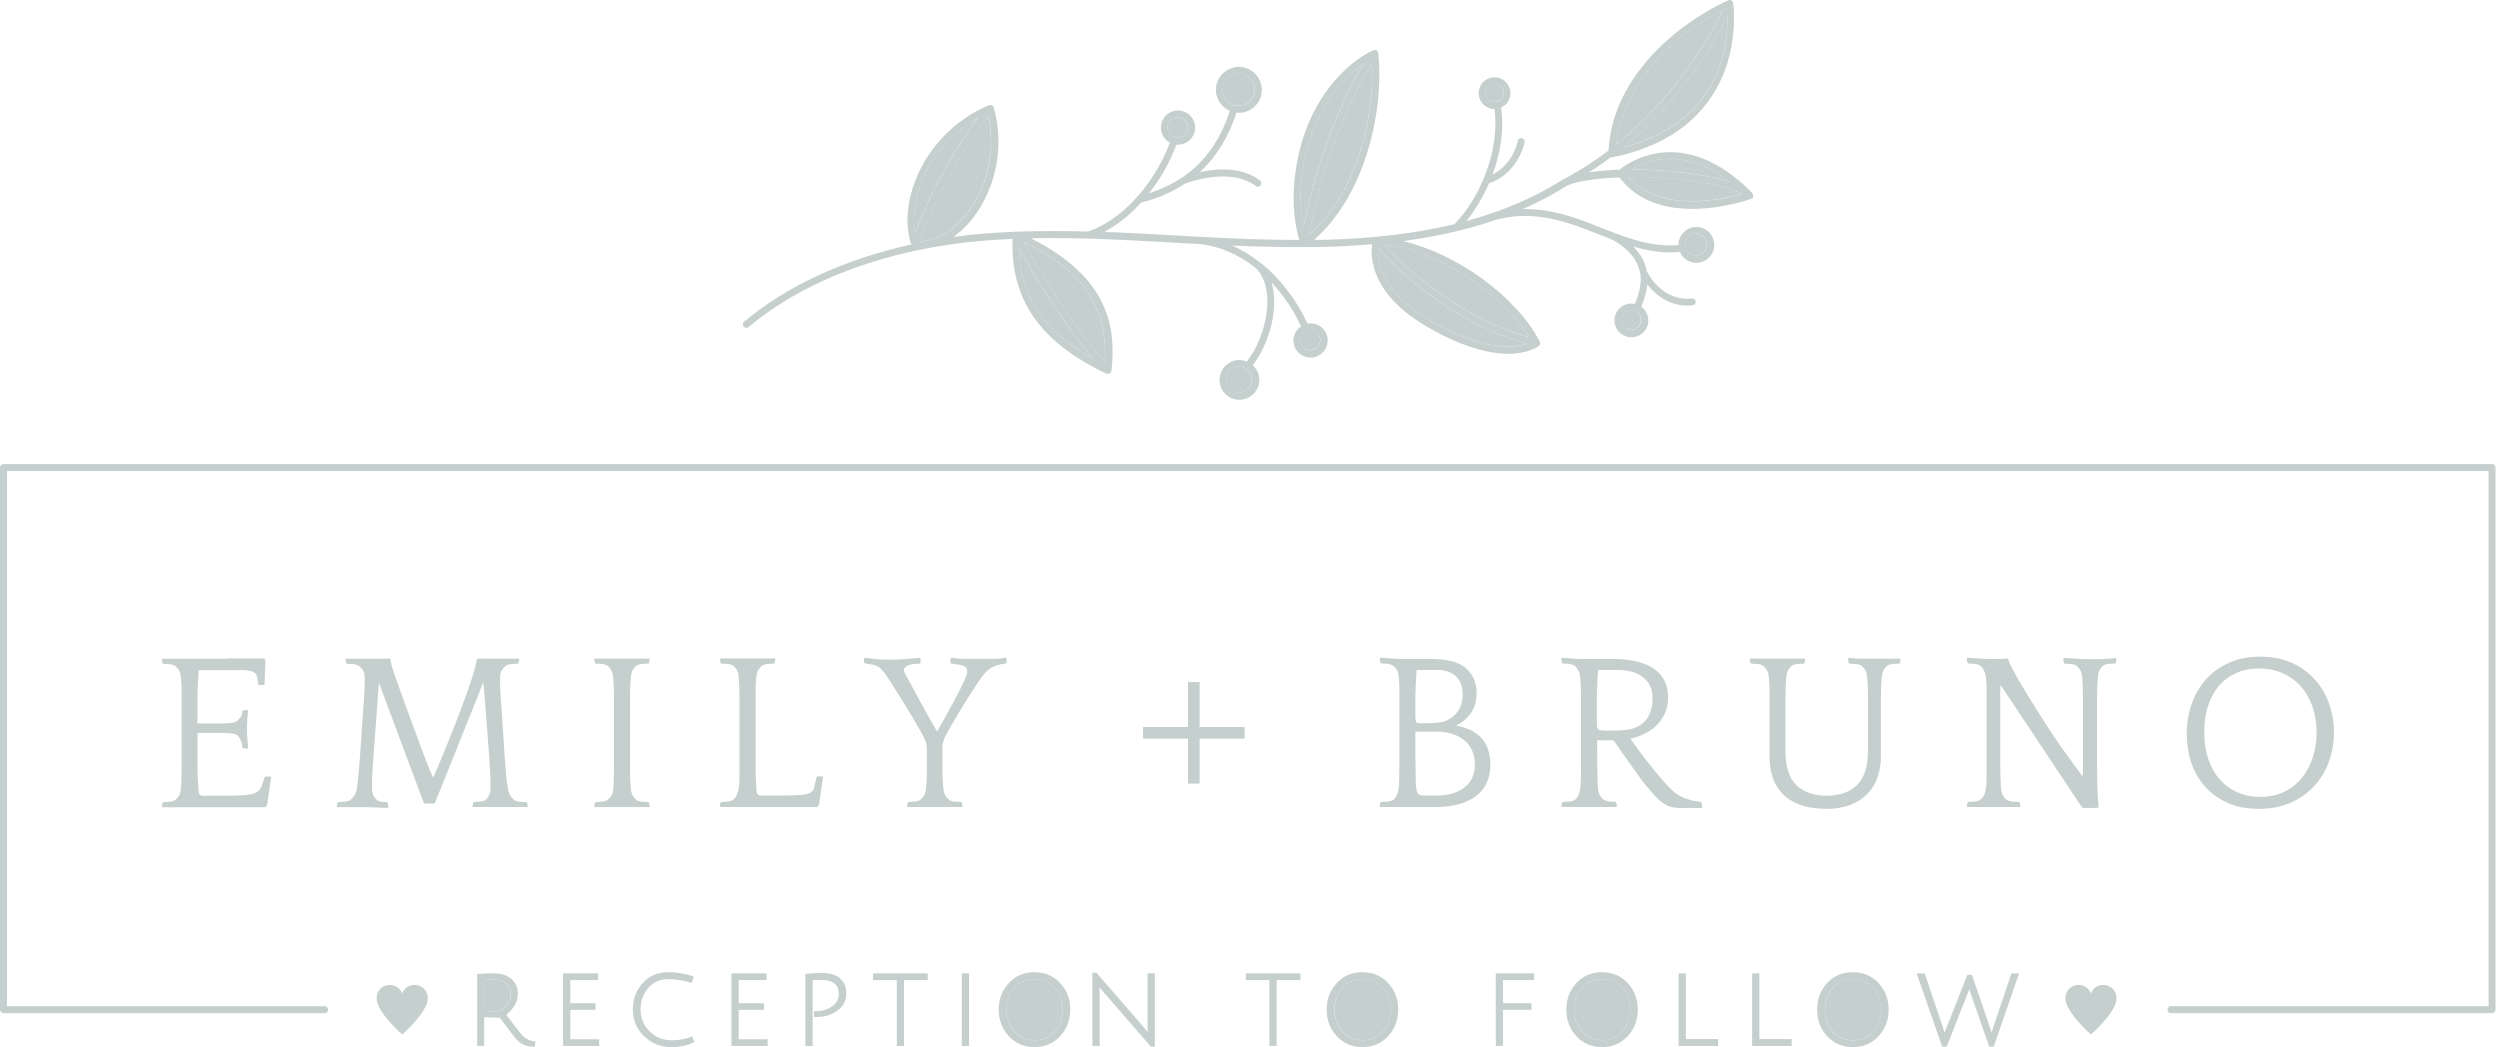 <svg width="191" height="80" viewBox="0 0 191 80" fill="none" xmlns="http://www.w3.org/2000/svg">
<g opacity="0.3">
<path d="M17.302 50.309H20.192L20.276 50.465L20.209 52.335H19.782L19.715 52.263C19.693 51.996 19.66 51.785 19.621 51.636C19.582 51.486 19.465 51.375 19.277 51.303C19.088 51.236 18.805 51.197 18.428 51.197H15.176L15.143 51.857C15.132 52.041 15.121 52.19 15.115 52.318C15.11 52.44 15.104 52.595 15.099 52.779C15.093 52.962 15.088 53.178 15.088 53.433V55.275H17.057C17.34 55.275 17.573 55.253 17.773 55.214C17.967 55.175 18.101 55.114 18.167 55.031C18.256 54.937 18.339 54.848 18.406 54.754C18.472 54.66 18.511 54.526 18.511 54.354L18.594 54.271L18.889 54.238L18.955 54.271C18.933 54.532 18.911 54.765 18.894 54.959C18.877 55.153 18.866 55.375 18.866 55.63C18.866 55.902 18.877 56.158 18.894 56.396C18.911 56.629 18.933 56.885 18.955 57.162L18.889 57.195L18.578 57.162L18.511 57.112C18.511 56.923 18.478 56.757 18.406 56.596C18.339 56.441 18.256 56.307 18.167 56.202C18.101 56.135 17.967 56.08 17.773 56.047C17.579 56.013 17.346 55.997 17.069 55.997H15.093V58.66C15.093 58.915 15.093 59.148 15.104 59.348C15.11 59.548 15.121 59.731 15.132 59.897C15.143 60.064 15.16 60.252 15.182 60.469C15.182 60.685 15.299 60.796 15.526 60.796H16.985C17.673 60.796 18.217 60.78 18.611 60.752C19.005 60.724 19.31 60.663 19.515 60.569C19.721 60.474 19.865 60.336 19.954 60.147C20.037 59.958 20.12 59.709 20.203 59.398L20.27 59.331H20.72L20.409 61.501L20.27 61.673H12.397L12.363 61.656L12.413 61.346L12.496 61.279C12.68 61.279 12.852 61.268 13.012 61.251C13.173 61.235 13.306 61.185 13.406 61.107C13.495 61.029 13.584 60.924 13.673 60.796C13.756 60.669 13.812 60.447 13.834 60.125C13.834 60.047 13.834 59.947 13.845 59.842C13.845 59.731 13.856 59.598 13.861 59.437C13.867 59.276 13.873 59.082 13.873 58.854V52.784C13.873 52.59 13.873 52.423 13.861 52.285C13.856 52.146 13.845 52.007 13.834 51.874C13.812 51.563 13.756 51.341 13.673 51.214C13.584 51.081 13.495 50.975 13.406 50.898C13.301 50.82 13.173 50.77 13.012 50.753C12.852 50.737 12.68 50.725 12.496 50.725L12.413 50.659L12.363 50.348L12.397 50.331H17.313L17.302 50.309Z" fill="#3D6059"/>
<path d="M40.328 61.656H36.15L36.1 61.64L36.15 61.329L36.217 61.262C36.4 61.262 36.577 61.251 36.744 61.235C36.91 61.218 37.038 61.168 37.132 61.09C37.21 61.013 37.288 60.907 37.365 60.78C37.437 60.652 37.476 60.43 37.476 60.108V59.825C37.476 59.714 37.476 59.581 37.465 59.42C37.46 59.259 37.449 59.065 37.437 58.838C37.426 58.61 37.41 58.322 37.388 57.977C37.293 56.773 37.227 55.814 37.171 55.098C37.121 54.382 37.077 53.822 37.044 53.422C37.01 53.023 36.982 52.734 36.966 52.562C36.949 52.39 36.932 52.246 36.921 52.135C36.844 52.34 36.716 52.662 36.544 53.089C36.372 53.516 36.172 54.01 35.95 54.571C35.728 55.126 35.49 55.719 35.235 56.352C34.985 56.984 34.735 57.606 34.486 58.227C34.241 58.849 34.003 59.431 33.781 59.981C33.559 60.53 33.365 61.002 33.204 61.39H32.394L28.954 52.174C28.942 52.29 28.931 52.407 28.92 52.534C28.909 52.662 28.898 52.812 28.887 52.989C28.876 53.167 28.859 53.372 28.843 53.611C28.826 53.844 28.804 54.138 28.782 54.482L28.543 57.645C28.51 58.033 28.488 58.355 28.476 58.61C28.465 58.86 28.454 59.082 28.443 59.265C28.432 59.448 28.427 59.603 28.427 59.731V60.125C28.427 60.447 28.465 60.669 28.537 60.796C28.61 60.924 28.693 61.024 28.787 61.107C28.876 61.185 28.987 61.235 29.103 61.251C29.226 61.268 29.375 61.279 29.558 61.279L29.625 61.346L29.675 61.656L29.642 61.723C29.564 61.723 29.442 61.723 29.287 61.712C29.131 61.706 28.976 61.701 28.815 61.695C28.654 61.69 28.499 61.684 28.343 61.678C28.188 61.673 28.071 61.667 27.988 61.667H25.752L25.719 61.651L25.769 61.34L25.874 61.273C26.046 61.273 26.213 61.262 26.373 61.246C26.534 61.229 26.673 61.179 26.784 61.101C26.873 61.024 26.973 60.918 27.067 60.791C27.167 60.663 27.233 60.441 27.284 60.119C27.295 60.042 27.306 59.942 27.317 59.836C27.328 59.725 27.345 59.592 27.361 59.431C27.378 59.27 27.4 59.076 27.422 58.849C27.444 58.621 27.467 58.333 27.489 57.989L27.727 54.499C27.761 54.099 27.788 53.761 27.805 53.483C27.822 53.211 27.833 52.973 27.838 52.779C27.844 52.584 27.849 52.418 27.855 52.279C27.86 52.14 27.866 52.002 27.866 51.868C27.866 51.547 27.816 51.319 27.722 51.192C27.622 51.058 27.528 50.959 27.439 50.892C27.333 50.814 27.206 50.764 27.045 50.748C26.884 50.731 26.712 50.72 26.529 50.72L26.44 50.653L26.39 50.343L26.423 50.326H29.336C29.503 50.326 29.636 50.32 29.741 50.309L29.825 50.359C29.836 50.509 29.88 50.703 29.952 50.953C30.024 51.197 30.119 51.475 30.23 51.785C30.341 52.096 30.457 52.423 30.579 52.773C30.707 53.123 30.829 53.472 30.957 53.816L32.127 56.995C32.322 57.545 32.499 58.011 32.66 58.399C32.821 58.782 32.965 59.126 33.087 59.42C33.121 59.365 33.221 59.143 33.381 58.76C33.542 58.377 33.742 57.9 33.975 57.334C34.208 56.768 34.458 56.147 34.724 55.47C34.985 54.793 35.24 54.132 35.479 53.483C35.717 52.834 35.928 52.235 36.1 51.685C36.272 51.136 36.383 50.698 36.428 50.376L36.511 50.309C36.605 50.315 36.7 50.32 36.805 50.32C36.91 50.32 37.005 50.32 37.099 50.32H39.646L39.679 50.337L39.629 50.648L39.546 50.714C39.363 50.714 39.185 50.725 39.019 50.742C38.852 50.759 38.725 50.809 38.63 50.886C38.536 50.953 38.442 51.058 38.347 51.197C38.248 51.336 38.203 51.558 38.203 51.868C38.203 52.029 38.203 52.179 38.214 52.318C38.22 52.457 38.225 52.617 38.231 52.801C38.236 52.984 38.248 53.206 38.264 53.472C38.281 53.738 38.309 54.071 38.342 54.487L38.547 57.65C38.58 58.061 38.608 58.399 38.625 58.654C38.642 58.91 38.658 59.126 38.675 59.298C38.691 59.47 38.708 59.614 38.725 59.736C38.741 59.858 38.764 59.986 38.786 60.125C38.83 60.447 38.902 60.669 38.991 60.796C39.08 60.924 39.174 61.024 39.269 61.107C39.374 61.185 39.507 61.235 39.673 61.251C39.84 61.268 40.012 61.279 40.195 61.279L40.278 61.346L40.328 61.656Z" fill="#3D6059"/>
<path d="M49.645 50.326L49.595 50.636L49.529 50.703C49.346 50.703 49.168 50.714 49.001 50.731C48.835 50.748 48.702 50.797 48.596 50.875C48.502 50.953 48.419 51.058 48.341 51.186C48.264 51.313 48.208 51.535 48.186 51.857C48.175 52.018 48.164 52.168 48.158 52.307C48.153 52.445 48.147 52.606 48.141 52.789C48.136 52.972 48.136 53.194 48.136 53.461V58.643C48.136 58.898 48.136 59.115 48.141 59.287C48.147 59.459 48.153 59.603 48.158 59.725C48.164 59.847 48.175 59.975 48.186 60.114C48.208 60.435 48.258 60.657 48.341 60.785C48.419 60.913 48.508 61.012 48.596 61.096C48.702 61.173 48.835 61.223 49.001 61.24C49.168 61.257 49.34 61.268 49.529 61.268L49.595 61.334L49.645 61.645L49.612 61.662H45.434L45.4 61.645L45.45 61.334L45.534 61.268C45.717 61.268 45.889 61.257 46.05 61.24C46.211 61.223 46.344 61.173 46.444 61.096C46.532 61.018 46.621 60.913 46.71 60.785C46.793 60.657 46.849 60.435 46.871 60.114C46.871 60.036 46.871 59.936 46.882 59.831C46.887 59.72 46.893 59.586 46.898 59.425C46.904 59.265 46.91 59.07 46.91 58.843V53.477C46.91 53.206 46.91 52.967 46.898 52.773C46.893 52.578 46.887 52.412 46.882 52.273C46.876 52.135 46.865 51.996 46.854 51.863C46.832 51.563 46.782 51.347 46.699 51.208C46.621 51.069 46.532 50.964 46.444 50.881C46.338 50.803 46.211 50.753 46.05 50.736C45.889 50.72 45.717 50.709 45.534 50.709L45.45 50.642L45.4 50.331L45.434 50.315H49.612L49.645 50.331V50.326Z" fill="#3D6059"/>
<path d="M56.453 51.857C56.431 51.536 56.381 51.314 56.298 51.186C56.22 51.058 56.131 50.959 56.042 50.875C55.937 50.798 55.809 50.748 55.649 50.731C55.488 50.714 55.316 50.703 55.133 50.703L55.049 50.637L54.999 50.326L55.033 50.309H59.211L59.244 50.326L59.194 50.637L59.127 50.703C58.944 50.703 58.767 50.714 58.6 50.731C58.434 50.748 58.301 50.798 58.195 50.875C58.101 50.953 58.012 51.064 57.929 51.192C57.846 51.325 57.79 51.547 57.768 51.852C57.757 52.013 57.746 52.163 57.74 52.301C57.735 52.44 57.729 52.601 57.729 52.784V58.632C57.729 58.899 57.729 59.126 57.74 59.32C57.746 59.514 57.757 59.698 57.768 59.87C57.779 60.042 57.79 60.236 57.801 60.452C57.812 60.669 57.935 60.78 58.162 60.78H59.621C60.309 60.78 60.825 60.763 61.175 60.735C61.525 60.708 61.774 60.646 61.93 60.552C62.085 60.458 62.179 60.319 62.213 60.13C62.246 59.942 62.301 59.692 62.385 59.381L62.434 59.315H62.884L62.573 61.484L62.434 61.656H55.022L54.988 61.64L55.038 61.329L55.121 61.262C55.304 61.262 55.477 61.251 55.638 61.235C55.798 61.218 55.931 61.168 56.031 61.09C56.12 61.013 56.209 60.896 56.287 60.746C56.364 60.596 56.425 60.386 56.459 60.108C56.47 60.031 56.481 59.931 56.486 59.825C56.492 59.714 56.498 59.581 56.498 59.42V53.472C56.498 53.2 56.498 52.962 56.486 52.767C56.481 52.573 56.475 52.407 56.47 52.268C56.464 52.129 56.453 51.991 56.442 51.857H56.453Z" fill="#3D6059"/>
<path d="M73.515 61.656H69.32L69.304 61.64L69.337 61.329L69.42 61.262C69.603 61.262 69.781 61.251 69.942 61.235C70.108 61.218 70.236 61.168 70.33 61.09C70.424 61.013 70.513 60.907 70.597 60.78C70.68 60.652 70.735 60.43 70.757 60.108C70.769 60.031 70.78 59.931 70.785 59.825C70.785 59.714 70.796 59.581 70.802 59.42C70.807 59.259 70.813 59.065 70.813 58.837V57.306C70.813 56.984 70.769 56.724 70.674 56.524C70.58 56.324 70.491 56.141 70.397 55.98C70.225 55.669 70.031 55.336 69.82 54.981C69.609 54.626 69.387 54.26 69.159 53.883C68.932 53.505 68.693 53.128 68.455 52.756C68.216 52.385 67.983 52.024 67.767 51.68C67.689 51.552 67.595 51.43 67.489 51.308C67.384 51.186 67.295 51.092 67.212 51.025C67.084 50.925 66.934 50.847 66.757 50.803C66.579 50.759 66.374 50.725 66.147 50.698L66.008 50.631V50.32L66.091 50.254C66.368 50.287 66.624 50.32 66.862 50.348C67.101 50.376 67.356 50.393 67.617 50.393H68.338C68.599 50.393 68.91 50.376 69.259 50.348C69.609 50.32 69.942 50.287 70.264 50.254L70.33 50.32V50.631L70.264 50.709C70.036 50.709 69.836 50.725 69.664 50.753C69.492 50.781 69.354 50.831 69.254 50.898C69.115 51.003 69.049 51.097 69.049 51.192C69.049 51.247 69.071 51.319 69.109 51.397C69.148 51.474 69.187 51.547 69.221 51.602C69.631 52.362 70.025 53.078 70.391 53.755C70.757 54.432 71.157 55.142 71.595 55.891C71.79 55.558 72 55.187 72.222 54.782C72.444 54.377 72.661 53.977 72.866 53.594C73.071 53.211 73.254 52.862 73.41 52.551C73.565 52.24 73.671 52.024 73.726 51.896C73.748 51.841 73.781 51.746 73.831 51.619C73.876 51.491 73.898 51.386 73.898 51.291C73.898 51.153 73.859 51.053 73.776 50.981C73.698 50.914 73.593 50.859 73.476 50.825C73.354 50.792 73.227 50.77 73.082 50.759C72.938 50.748 72.805 50.725 72.677 50.692L72.611 50.626V50.315L72.677 50.248C73.01 50.304 73.288 50.337 73.51 50.337H76.012C76.24 50.337 76.517 50.309 76.839 50.248L76.905 50.315V50.626L76.839 50.692C76.572 50.725 76.35 50.77 76.167 50.831C75.984 50.886 75.818 50.964 75.662 51.064C75.507 51.164 75.363 51.291 75.224 51.452C75.085 51.613 74.93 51.819 74.758 52.074C74.425 52.579 74.136 53.023 73.887 53.417C73.643 53.805 73.421 54.166 73.227 54.493C73.032 54.82 72.855 55.12 72.7 55.397C72.544 55.669 72.394 55.941 72.245 56.208C72.2 56.274 72.145 56.396 72.089 56.563C72.034 56.729 72.006 56.895 72.006 57.068V58.666C72.006 58.915 72.006 59.132 72.017 59.304C72.022 59.476 72.028 59.62 72.034 59.731C72.039 59.847 72.05 59.969 72.061 60.108C72.084 60.43 72.139 60.652 72.222 60.78C72.305 60.907 72.394 61.007 72.489 61.09C72.577 61.168 72.71 61.218 72.877 61.235C73.043 61.251 73.216 61.262 73.404 61.262L73.493 61.329L73.543 61.64L73.51 61.656H73.515Z" fill="#3D6059"/>
<path d="M107.363 61.656H105.438L105.405 61.64L105.454 61.329L105.538 61.262C105.676 61.262 105.837 61.251 106.02 61.235C106.204 61.218 106.348 61.174 106.448 61.107C106.536 61.04 106.625 60.929 106.703 60.78C106.781 60.63 106.842 60.408 106.875 60.108C106.886 59.936 106.897 59.681 106.903 59.331C106.908 58.987 106.914 58.477 106.914 57.8V52.718C106.914 52.423 106.903 52.135 106.88 51.846C106.858 51.536 106.803 51.314 106.72 51.175C106.631 51.036 106.542 50.936 106.453 50.864C106.348 50.809 106.242 50.764 106.137 50.737C106.026 50.709 105.832 50.692 105.543 50.692L105.46 50.626L105.41 50.315L105.443 50.254C105.521 50.254 105.632 50.254 105.76 50.27C105.893 50.282 106.032 50.287 106.17 50.298C106.315 50.309 106.459 50.315 106.609 50.326C106.758 50.337 106.897 50.343 107.019 50.343H109.338C110.576 50.343 111.464 50.581 112.002 51.059C112.54 51.536 112.812 52.163 112.812 52.939C112.812 53.283 112.768 53.589 112.684 53.849C112.601 54.11 112.479 54.343 112.329 54.548C112.179 54.748 112.013 54.92 111.83 55.065C111.647 55.209 111.453 55.331 111.247 55.436C112.085 55.586 112.729 55.902 113.184 56.391C113.639 56.879 113.861 57.545 113.861 58.399C113.861 58.976 113.755 59.47 113.55 59.881C113.345 60.291 113.056 60.624 112.679 60.885C112.307 61.146 111.863 61.34 111.347 61.468C110.831 61.595 110.265 61.656 109.644 61.656H107.358H107.363ZM108.945 55.259C109.311 55.259 109.66 55.237 109.993 55.192C110.326 55.148 110.626 55.026 110.887 54.831C111.136 54.671 111.347 54.438 111.508 54.138C111.669 53.833 111.747 53.478 111.747 53.062C111.747 52.457 111.575 51.991 111.231 51.669C110.887 51.347 110.398 51.186 109.771 51.186H108.223C108.201 51.519 108.184 51.796 108.179 52.029C108.173 52.257 108.162 52.457 108.151 52.629C108.14 52.801 108.134 52.956 108.134 53.095V54.554C108.134 54.82 108.146 55.004 108.168 55.103C108.19 55.209 108.279 55.259 108.423 55.259H108.939H108.945ZM108.134 55.897V57.029C108.134 57.467 108.134 57.894 108.146 58.31C108.151 58.727 108.157 59.104 108.162 59.437C108.168 59.77 108.179 59.992 108.19 60.108C108.212 60.419 108.279 60.608 108.379 60.674C108.484 60.741 108.617 60.78 108.789 60.78H109.838C110.11 60.78 110.415 60.746 110.742 60.674C111.07 60.608 111.375 60.486 111.663 60.314C111.952 60.142 112.19 59.903 112.385 59.592C112.579 59.282 112.679 58.888 112.679 58.405C112.679 57.994 112.607 57.628 112.457 57.312C112.307 56.995 112.102 56.735 111.835 56.529C111.569 56.324 111.264 56.163 110.914 56.058C110.565 55.947 110.182 55.897 109.771 55.897H108.14H108.134Z" fill="#3D6059"/>
<path d="M123.493 61.656H119.315L119.281 61.639L119.331 61.329L119.414 61.262C119.553 61.262 119.714 61.251 119.897 61.234C120.08 61.218 120.224 61.173 120.324 61.107C120.419 61.04 120.502 60.929 120.58 60.779C120.657 60.63 120.718 60.408 120.752 60.108C120.752 60.03 120.752 59.931 120.763 59.825C120.768 59.714 120.774 59.581 120.779 59.42C120.785 59.259 120.79 59.065 120.79 58.837V53.505C120.79 53.278 120.79 53.017 120.779 52.723C120.774 52.429 120.757 52.14 120.735 51.852C120.713 51.585 120.663 51.38 120.58 51.225C120.502 51.069 120.413 50.953 120.324 50.87C120.219 50.814 120.114 50.77 120.008 50.742C119.897 50.714 119.703 50.698 119.414 50.698L119.331 50.631L119.281 50.32L119.315 50.259C119.392 50.259 119.503 50.259 119.631 50.276C119.764 50.287 119.903 50.292 120.041 50.304C120.186 50.315 120.33 50.32 120.48 50.331C120.63 50.343 120.768 50.348 120.89 50.348H123.226C123.992 50.348 124.647 50.42 125.179 50.57C125.712 50.72 126.145 50.925 126.478 51.18C126.811 51.436 127.055 51.746 127.21 52.107C127.366 52.468 127.443 52.856 127.443 53.267C127.443 53.76 127.354 54.188 127.177 54.548C126.999 54.909 126.772 55.22 126.5 55.475C126.223 55.73 125.917 55.941 125.573 56.091C125.229 56.246 124.891 56.363 124.558 56.446C124.924 56.962 125.301 57.472 125.69 57.977C126.078 58.482 126.483 58.976 126.894 59.453C127.121 59.72 127.332 59.953 127.532 60.158C127.726 60.363 127.937 60.541 128.159 60.691C128.381 60.84 128.631 60.963 128.908 61.051C129.186 61.146 129.513 61.212 129.907 61.257L130.012 61.323L130.046 61.634L130.012 61.734H128.398C128.098 61.734 127.843 61.7 127.626 61.634C127.41 61.567 127.199 61.456 126.988 61.307C126.783 61.157 126.572 60.963 126.361 60.724C126.15 60.485 125.906 60.202 125.629 59.87C125.596 59.836 125.496 59.703 125.329 59.47C125.163 59.237 124.963 58.959 124.73 58.632C124.497 58.305 124.247 57.961 123.992 57.589C123.737 57.217 123.498 56.873 123.276 56.557H122.022V57.572C122.022 57.939 122.022 58.288 122.033 58.621C122.039 58.954 122.044 59.254 122.05 59.526C122.056 59.797 122.067 59.986 122.078 60.102C122.1 60.435 122.155 60.669 122.25 60.796C122.339 60.929 122.422 61.024 122.488 61.079C122.594 61.135 122.699 61.179 122.805 61.207C122.916 61.234 123.115 61.251 123.415 61.251L123.482 61.318L123.531 61.628L123.498 61.645L123.493 61.656ZM123.576 55.808C124.525 55.808 125.213 55.586 125.629 55.148C126.045 54.704 126.256 54.11 126.256 53.367C126.256 52.667 126.017 52.129 125.54 51.752C125.063 51.375 124.414 51.186 123.587 51.186H122.089C122.067 51.519 122.05 51.796 122.044 52.029C122.039 52.257 122.028 52.456 122.017 52.629C122.006 52.8 122 52.956 122 53.095V55.175C122 55.325 122.006 55.442 122.017 55.531C122.028 55.614 122.056 55.68 122.105 55.719C122.15 55.758 122.216 55.786 122.305 55.797C122.394 55.808 122.511 55.813 122.66 55.813H123.57L123.576 55.808Z" fill="#3D6059"/>
<path d="M145.211 50.326L145.161 50.637L145.095 50.703C144.912 50.703 144.734 50.715 144.573 50.731C144.407 50.748 144.274 50.798 144.168 50.876C144.079 50.953 143.991 51.059 143.913 51.186C143.835 51.314 143.78 51.536 143.758 51.858C143.747 51.996 143.735 52.13 143.73 52.268C143.724 52.407 143.719 52.573 143.713 52.767C143.708 52.962 143.702 53.195 143.702 53.472V57.789C143.702 58.349 143.619 58.877 143.452 59.365C143.286 59.853 143.031 60.275 142.687 60.636C142.343 60.996 141.91 61.279 141.388 61.484C140.867 61.69 140.256 61.795 139.557 61.795C138.753 61.795 138.076 61.69 137.521 61.484C136.966 61.279 136.517 60.996 136.173 60.636C135.829 60.275 135.579 59.848 135.424 59.365C135.268 58.877 135.191 58.355 135.191 57.789V52.767C135.191 52.573 135.191 52.407 135.179 52.268C135.174 52.13 135.163 51.991 135.152 51.858C135.13 51.547 135.074 51.325 134.991 51.197C134.908 51.064 134.813 50.959 134.724 50.881C134.619 50.803 134.491 50.753 134.331 50.737C134.17 50.72 133.998 50.709 133.814 50.709L133.726 50.642L133.676 50.332L133.709 50.315H137.887L137.92 50.332L137.871 50.642L137.804 50.709C137.621 50.709 137.443 50.72 137.277 50.737C137.11 50.753 136.977 50.803 136.872 50.881C136.777 50.959 136.694 51.064 136.617 51.192C136.533 51.319 136.483 51.541 136.461 51.863C136.45 52.024 136.439 52.174 136.433 52.313C136.428 52.451 136.422 52.612 136.417 52.795C136.411 52.978 136.406 53.2 136.406 53.467V57.317C136.406 58.555 136.683 59.443 137.238 59.981C137.793 60.519 138.564 60.791 139.552 60.791C140.539 60.791 141.311 60.525 141.871 59.981C142.431 59.443 142.714 58.555 142.714 57.317V53.467C142.714 53.206 142.714 52.978 142.709 52.795C142.703 52.612 142.698 52.451 142.692 52.313C142.687 52.174 142.676 52.024 142.665 51.863C142.642 51.541 142.587 51.319 142.504 51.192C142.42 51.064 142.326 50.964 142.237 50.881C142.143 50.803 142.015 50.753 141.849 50.737C141.682 50.72 141.505 50.709 141.322 50.709L141.239 50.642L141.189 50.332L141.222 50.265C141.3 50.265 141.422 50.271 141.583 50.293C141.743 50.309 141.91 50.321 142.087 50.321H145.173L145.206 50.337L145.211 50.326Z" fill="#3D6059"/>
<path d="M161.697 50.326L161.664 50.631L161.575 50.698C161.392 50.698 161.214 50.709 161.048 50.725C160.881 50.742 160.754 50.792 160.66 50.87C160.565 50.953 160.482 51.053 160.41 51.18C160.338 51.308 160.288 51.53 160.266 51.852C160.254 52.013 160.243 52.163 160.238 52.301C160.232 52.44 160.227 52.601 160.221 52.784C160.216 52.967 160.21 53.189 160.21 53.455V57.5C160.21 58.144 160.21 58.671 160.221 59.082C160.227 59.492 160.232 59.847 160.238 60.141C160.243 60.435 160.254 60.696 160.271 60.924C160.288 61.151 160.31 61.406 160.332 61.678L160.193 61.728H159.128L158.956 61.523L152.836 52.323C152.836 52.44 152.836 52.551 152.825 52.667C152.819 52.784 152.814 52.923 152.814 53.089V58.177C152.814 58.399 152.814 58.632 152.825 58.871C152.83 59.109 152.836 59.342 152.842 59.57C152.847 59.792 152.858 59.975 152.869 60.114C152.891 60.402 152.941 60.613 153.014 60.757C153.086 60.901 153.18 61.013 153.297 61.09C153.391 61.157 153.507 61.207 153.657 61.229C153.807 61.251 153.996 61.262 154.223 61.262L154.312 61.329L154.362 61.639L154.329 61.656H150.289L150.256 61.639L150.306 61.329L150.395 61.262C150.6 61.262 150.777 61.251 150.916 61.234C151.06 61.218 151.188 61.168 151.305 61.09C151.382 61.035 151.465 60.94 151.554 60.807C151.637 60.674 151.699 60.441 151.737 60.108C151.748 60.03 151.76 59.936 151.765 59.825C151.771 59.714 151.776 59.581 151.776 59.42V52.762C151.776 52.568 151.776 52.401 151.765 52.262C151.76 52.124 151.748 51.985 151.737 51.852C151.715 51.613 151.665 51.408 151.582 51.241C151.499 51.075 151.41 50.953 151.305 50.87C151.199 50.792 151.072 50.742 150.916 50.725C150.761 50.709 150.589 50.698 150.395 50.698L150.306 50.631L150.256 50.326L150.289 50.259C150.367 50.259 150.489 50.259 150.644 50.276C150.8 50.287 150.955 50.292 151.116 50.304C151.277 50.315 151.432 50.32 151.588 50.331C151.743 50.343 151.859 50.348 151.943 50.348H152.93C153.097 50.348 153.23 50.331 153.335 50.298L153.419 50.348C153.463 50.509 153.557 50.731 153.702 51.008C153.846 51.291 154.018 51.602 154.218 51.946C154.417 52.29 154.634 52.656 154.872 53.045C155.105 53.433 155.344 53.816 155.588 54.199C156.459 55.597 157.219 56.74 157.869 57.622C158.518 58.505 158.934 59.076 159.117 59.342C159.117 59.259 159.117 59.187 159.128 59.12C159.134 59.054 159.139 58.971 159.139 58.882V53.477C159.139 53.2 159.139 52.967 159.128 52.773C159.123 52.579 159.117 52.412 159.111 52.273C159.106 52.135 159.095 51.996 159.084 51.863C159.062 51.541 159.012 51.319 158.928 51.191C158.851 51.064 158.762 50.964 158.673 50.881C158.568 50.803 158.435 50.753 158.268 50.736C158.102 50.72 157.93 50.709 157.746 50.709L157.68 50.642L157.63 50.337L157.663 50.27C157.741 50.27 157.857 50.27 158.007 50.287C158.157 50.298 158.307 50.304 158.462 50.315C158.618 50.326 158.767 50.331 158.917 50.343C159.067 50.354 159.178 50.359 159.261 50.359H160.415C160.565 50.359 160.721 50.354 160.881 50.343C161.042 50.331 161.198 50.32 161.348 50.309C161.497 50.298 161.608 50.287 161.692 50.276L161.708 50.343L161.697 50.326Z" fill="#3D6059"/>
<path d="M172.689 50.171C173.582 50.171 174.381 50.326 175.081 50.637C175.78 50.947 176.368 51.369 176.845 51.902C177.322 52.434 177.683 53.05 177.938 53.749C178.188 54.449 178.315 55.181 178.315 55.952C178.315 56.724 178.193 57.439 177.944 58.144C177.7 58.849 177.333 59.47 176.851 60.008C176.368 60.547 175.769 60.979 175.053 61.307C174.337 61.634 173.51 61.795 172.567 61.795C171.624 61.795 170.852 61.64 170.17 61.329C169.488 61.018 168.916 60.602 168.45 60.081C167.984 59.559 167.64 58.954 167.412 58.261C167.185 57.567 167.068 56.834 167.068 56.069C167.068 55.253 167.196 54.487 167.446 53.772C167.695 53.056 168.067 52.429 168.544 51.896C169.027 51.364 169.615 50.942 170.314 50.631C171.013 50.32 171.807 50.165 172.689 50.165V50.171ZM172.672 60.885C173.36 60.885 173.971 60.757 174.503 60.497C175.036 60.241 175.486 59.886 175.852 59.437C176.218 58.987 176.501 58.466 176.695 57.872C176.889 57.278 176.989 56.64 176.989 55.963C176.989 55.286 176.889 54.632 176.69 54.038C176.49 53.444 176.201 52.923 175.819 52.479C175.441 52.041 174.981 51.697 174.431 51.447C173.888 51.203 173.272 51.075 172.584 51.075C171.896 51.075 171.307 51.197 170.786 51.447C170.264 51.691 169.826 52.035 169.471 52.468C169.116 52.906 168.849 53.417 168.672 54.005C168.494 54.593 168.406 55.242 168.406 55.941C168.406 56.707 168.511 57.395 168.716 58.005C168.922 58.61 169.216 59.126 169.593 59.553C169.97 59.975 170.42 60.302 170.941 60.535C171.463 60.763 172.04 60.88 172.667 60.88L172.672 60.885Z" fill="#3D6059"/>
<path d="M87.328 55.541H90.763V52.107H91.65V55.541H95.085V56.429H91.65V59.864H90.763V56.429H87.328V55.541Z" fill="#3D6059"/>
<path d="M79.032 74.801C78.4 74.801 77.878 75.023 77.49 75.467C77.096 75.911 76.896 76.471 76.896 77.132C76.896 77.792 77.096 78.352 77.496 78.802C77.889 79.246 78.411 79.473 79.038 79.473C79.665 79.473 80.181 79.246 80.575 78.802C80.975 78.352 81.18 77.786 81.18 77.132C81.18 76.477 80.975 75.911 80.575 75.467C80.181 75.023 79.665 74.801 79.032 74.801Z" fill="#3D6059"/>
<path d="M104.095 74.801C103.462 74.801 102.941 75.023 102.552 75.467C102.158 75.911 101.959 76.471 101.959 77.132C101.959 77.792 102.159 78.352 102.558 78.802C102.952 79.246 103.474 79.473 104.1 79.473C104.727 79.473 105.244 79.246 105.637 78.802C106.037 78.352 106.242 77.786 106.242 77.132C106.242 76.477 106.037 75.911 105.637 75.467C105.244 75.023 104.727 74.801 104.095 74.801Z" fill="#3D6059"/>
<path d="M38.653 76.871C38.891 76.599 39.008 76.277 39.008 75.922C39.008 75.567 38.891 75.306 38.653 75.117C38.414 74.929 38.098 74.84 37.682 74.84C37.498 74.84 37.282 74.845 36.982 74.862V77.242C37.365 77.27 37.704 77.281 38.009 77.281C38.198 77.281 38.414 77.142 38.653 76.871Z" fill="#3D6059"/>
<path d="M122.394 74.801C121.762 74.801 121.245 75.023 120.857 75.467C120.458 75.916 120.258 76.477 120.258 77.131C120.258 77.786 120.458 78.352 120.857 78.801C121.262 79.251 121.767 79.473 122.4 79.473C123.032 79.473 123.543 79.245 123.942 78.801C124.342 78.346 124.541 77.786 124.541 77.131C124.541 76.477 124.342 75.91 123.942 75.467C123.537 75.017 123.032 74.801 122.394 74.801Z" fill="#3D6059"/>
<path d="M141.566 74.801C140.933 74.801 140.412 75.023 140.023 75.467C139.629 75.91 139.43 76.471 139.43 77.131C139.43 77.791 139.624 78.352 140.029 78.801C140.423 79.245 140.944 79.473 141.571 79.473C142.198 79.473 142.714 79.245 143.108 78.801C143.513 78.346 143.708 77.803 143.708 77.131C143.708 76.46 143.508 75.905 143.108 75.467C142.714 75.023 142.198 74.801 141.566 74.801Z" fill="#3D6059"/>
<path d="M39.836 79.029C39.758 78.934 39.581 78.713 39.315 78.369C39.065 78.047 38.854 77.764 38.676 77.531C38.887 77.375 39.087 77.159 39.265 76.898C39.464 76.599 39.564 76.288 39.564 75.944C39.564 75.445 39.387 75.045 39.037 74.762C38.693 74.49 38.266 74.357 37.733 74.357C37.411 74.357 37.006 74.374 36.535 74.407H36.457V79.906H36.99V77.708C37.323 77.731 37.711 77.747 38.188 77.747C38.821 78.618 39.27 79.206 39.453 79.406C39.659 79.606 39.842 79.739 40.019 79.817C40.213 79.911 40.469 79.967 40.791 79.972H40.868L40.896 79.573L40.818 79.561C40.447 79.517 40.125 79.351 39.836 79.04V79.029ZM36.99 74.862C37.289 74.845 37.506 74.84 37.689 74.84C38.105 74.84 38.421 74.928 38.66 75.117C38.898 75.306 39.015 75.567 39.015 75.922C39.015 76.277 38.893 76.599 38.66 76.87C38.427 77.142 38.21 77.281 38.016 77.281C37.711 77.281 37.373 77.27 36.99 77.242V74.862Z" fill="#3D6059"/>
<path d="M43.571 77.153H45.496V76.649H43.571V74.879H45.696V74.368H43.016V79.911H45.779V79.401H43.571V77.153Z" fill="#3D6059"/>
<path d="M52.776 79.212C52.365 79.39 51.865 79.478 51.288 79.478C50.645 79.478 50.09 79.246 49.629 78.79C49.169 78.335 48.936 77.781 48.936 77.132C48.936 76.482 49.136 75.922 49.529 75.478C49.923 75.029 50.423 74.807 51.055 74.807C51.605 74.807 52.176 74.895 52.753 75.067L52.848 75.095L53.003 74.607L52.909 74.574C52.293 74.374 51.671 74.274 51.055 74.274C50.267 74.274 49.613 74.551 49.108 75.101C48.603 75.65 48.348 76.338 48.348 77.137C48.348 77.936 48.636 78.63 49.213 79.173C49.79 79.723 50.489 80 51.288 80C51.594 80 51.904 79.967 52.204 79.906C52.548 79.834 52.792 79.75 52.981 79.639L53.053 79.595L52.864 79.168L52.776 79.207V79.212Z" fill="#3D6059"/>
<path d="M56.438 77.153H58.363V76.649H56.438V74.879H58.563V74.368H55.883V79.911H58.646V79.401H56.438V77.153Z" fill="#3D6059"/>
<path d="M64.154 74.723C63.821 74.463 63.377 74.335 62.833 74.335C62.462 74.335 62.056 74.357 61.618 74.396L61.529 74.407V79.917H62.084V74.884C62.378 74.868 62.589 74.862 62.772 74.862C63.183 74.862 63.505 74.951 63.738 75.123C63.971 75.295 64.082 75.567 64.082 75.95C64.082 76.332 63.91 76.643 63.571 76.882C63.222 77.131 62.822 77.254 62.345 77.254H62.19V77.697H62.373C62.994 77.697 63.532 77.531 63.976 77.209C64.431 76.871 64.664 76.438 64.664 75.916C64.664 75.395 64.492 75.001 64.148 74.734L64.154 74.723Z" fill="#3D6059"/>
<path d="M66.701 74.879H68.516V79.911H69.07V74.879H70.879V74.368H66.701V74.879Z" fill="#3D6059"/>
<path d="M74.037 74.368H73.482V79.917H74.037V74.368Z" fill="#3D6059"/>
<path d="M87.672 78.336C87.672 78.519 87.672 78.691 87.683 78.846C87.589 78.73 87.473 78.591 87.323 78.413L83.799 74.352L83.772 74.318H83.461V79.911H84.016V75.95L84.005 75.445C84.082 75.539 84.182 75.65 84.299 75.783L87.889 79.922L87.916 79.956H88.233V74.363H87.672V78.336Z" fill="#3D6059"/>
<path d="M95.172 74.879H96.981V79.911H97.536V74.879H99.35V74.368H95.172V74.879Z" fill="#3D6059"/>
<path d="M106.048 75.101C105.532 74.551 104.877 74.274 104.089 74.274C103.301 74.274 102.647 74.551 102.136 75.101C101.62 75.65 101.359 76.332 101.359 77.132C101.359 77.93 101.62 78.618 102.136 79.168C102.647 79.717 103.301 80 104.089 80C104.877 80 105.532 79.723 106.048 79.168C106.564 78.618 106.825 77.93 106.825 77.132C106.825 76.332 106.564 75.65 106.048 75.101ZM105.632 78.807C105.238 79.251 104.716 79.478 104.095 79.478C103.473 79.478 102.946 79.251 102.552 78.807C102.153 78.352 101.953 77.792 101.953 77.137C101.953 76.482 102.153 75.916 102.547 75.472C102.941 75.034 103.457 74.807 104.089 74.807C104.722 74.807 105.243 75.029 105.632 75.472C106.031 75.916 106.237 76.477 106.237 77.137C106.237 77.797 106.031 78.358 105.632 78.807Z" fill="#3D6059"/>
<path d="M80.991 75.101C80.475 74.551 79.82 74.274 79.032 74.274C78.245 74.274 77.59 74.551 77.079 75.101C76.563 75.65 76.302 76.332 76.302 77.132C76.302 77.93 76.563 78.618 77.079 79.168C77.59 79.717 78.245 80 79.032 80C79.82 80 80.475 79.723 80.991 79.168C81.507 78.618 81.768 77.93 81.768 77.132C81.768 76.332 81.507 75.65 80.991 75.101ZM80.575 78.807C80.181 79.251 79.659 79.478 79.038 79.478C78.416 79.478 77.889 79.251 77.495 78.807C77.096 78.352 76.896 77.792 76.896 77.137C76.896 76.482 77.096 75.916 77.49 75.472C77.884 75.034 78.4 74.807 79.032 74.807C79.665 74.807 80.186 75.029 80.575 75.472C80.974 75.916 81.18 76.477 81.18 77.137C81.18 77.797 80.974 78.358 80.575 78.807Z" fill="#3D6059"/>
<path d="M114.277 79.911H114.832V77.153H117.007V76.649H114.832V74.879H117.207V74.368H114.277V79.911Z" fill="#3D6059"/>
<path d="M122.392 74.274C121.604 74.274 120.95 74.551 120.439 75.101C119.929 75.644 119.668 76.332 119.668 77.132C119.668 77.93 119.929 78.624 120.439 79.168C120.95 79.717 121.604 80 122.392 80C123.18 80 123.841 79.723 124.351 79.168C124.867 78.618 125.128 77.93 125.128 77.132C125.128 76.332 124.867 75.65 124.351 75.101C123.841 74.551 123.186 74.274 122.392 74.274ZM123.94 78.802C123.541 79.246 123.019 79.473 122.398 79.473C121.776 79.473 121.26 79.251 120.855 78.802C120.456 78.347 120.256 77.786 120.256 77.132C120.256 76.477 120.456 75.911 120.855 75.467C121.244 75.029 121.76 74.801 122.392 74.801C123.025 74.801 123.535 75.017 123.94 75.467C124.34 75.916 124.54 76.477 124.54 77.132C124.54 77.786 124.34 78.352 123.94 78.802Z" fill="#3D6059"/>
<path d="M128.799 74.368H128.244V79.911H131.263V79.384H128.799V74.368Z" fill="#3D6059"/>
<path d="M134.418 74.368H133.863V79.911H136.882V79.384H134.418V74.368Z" fill="#3D6059"/>
<path d="M143.517 75.101C143.001 74.551 142.346 74.274 141.558 74.274C140.77 74.274 140.115 74.551 139.599 75.101C139.089 75.656 138.828 76.338 138.828 77.132C138.828 77.925 139.089 78.618 139.599 79.168C140.115 79.717 140.776 80 141.558 80C142.34 80 143.001 79.723 143.517 79.168C144.033 78.618 144.294 77.93 144.294 77.132C144.294 76.332 144.033 75.65 143.517 75.101ZM143.101 78.807C142.707 79.251 142.185 79.478 141.564 79.478C140.942 79.478 140.415 79.251 140.021 78.807C139.616 78.352 139.422 77.808 139.422 77.137C139.422 76.466 139.622 75.916 140.016 75.472C140.409 75.034 140.925 74.807 141.558 74.807C142.191 74.807 142.712 75.029 143.101 75.472C143.5 75.911 143.7 76.471 143.7 77.137C143.7 77.803 143.506 78.358 143.101 78.807Z" fill="#3D6059"/>
<path d="M153.673 74.368L152.269 78.53C152.224 78.652 152.186 78.768 152.152 78.874C152.119 78.768 152.08 78.646 152.036 78.519L150.682 74.54L150.66 74.474H150.305L148.729 78.485C148.662 78.641 148.607 78.774 148.568 78.885C148.523 78.729 148.479 78.591 148.429 78.463L147.064 74.435L147.042 74.368H146.432L148.379 79.961H148.729L150.316 75.927C150.366 75.805 150.41 75.689 150.454 75.583C150.465 75.622 150.482 75.661 150.493 75.7L150.504 75.733C150.515 75.761 150.526 75.794 150.532 75.827C150.543 75.861 150.554 75.894 150.565 75.927L151.975 79.961H152.324L154.255 74.368H153.667H153.673Z" fill="#3D6059"/>
<path d="M30.723 79.029C30.723 79.029 28.77 77.337 28.77 76.255C28.77 75.7 29.219 75.245 29.779 75.245C30.212 75.245 30.584 75.517 30.728 75.9C30.872 75.517 31.239 75.245 31.677 75.245C32.232 75.245 32.687 75.695 32.687 76.255C32.687 77.337 30.734 79.029 30.734 79.029H30.723Z" fill="#3D6059"/>
<path d="M159.744 79.029C159.744 79.029 157.791 77.337 157.791 76.255C157.791 75.7 158.24 75.245 158.801 75.245C159.234 75.245 159.605 75.517 159.75 75.9C159.894 75.517 160.26 75.245 160.698 75.245C161.253 75.245 161.708 75.695 161.708 76.255C161.708 77.337 159.755 79.029 159.755 79.029H159.744Z" fill="#3D6059"/>
<path d="M190.395 77.403H165.859C165.715 77.403 165.593 77.287 165.593 77.137C165.593 76.987 165.71 76.87 165.859 76.87H190.129V35.983H0.533V76.87H24.802C24.947 76.87 25.069 76.987 25.069 77.137C25.069 77.287 24.952 77.403 24.802 77.403H0.266C0.122 77.403 0 77.287 0 77.137V35.722C0 35.578 0.117 35.456 0.266 35.456H190.39C190.534 35.456 190.656 35.572 190.656 35.722V77.137C190.656 77.281 190.54 77.403 190.39 77.403H190.395Z" fill="#3D6059"/>
<path d="M77.852 18.959C77.918 22.633 79.705 25.307 83.522 27.421C80.859 24.22 78.756 20.607 77.852 18.959Z" fill="#3D6059"/>
<path d="M84.398 27.632C84.719 22.516 81.584 20.108 78.205 18.505C79.071 20.103 81.418 24.203 84.398 27.632Z" fill="#3D6059"/>
<path d="M99.812 25.257C99.812 25.257 99.801 25.257 99.796 25.257C99.59 25.34 99.424 25.501 99.346 25.729C99.207 26.134 99.429 26.578 99.834 26.711C100.029 26.777 100.239 26.766 100.428 26.672C100.617 26.578 100.75 26.422 100.816 26.223C100.883 26.029 100.866 25.818 100.778 25.629C100.683 25.44 100.528 25.302 100.328 25.235C100.156 25.174 99.979 25.185 99.818 25.241C99.818 25.241 99.812 25.241 99.807 25.246L99.812 25.257Z" fill="#3D6059"/>
<path d="M74.722 8.989C72.608 10.176 70.955 12.152 70.211 14.465C69.928 15.337 69.684 16.568 69.917 17.817C71.404 13.794 73.613 10.504 74.722 8.983V8.989Z" fill="#3D6059"/>
<path d="M114.476 7.712C114.642 7.629 114.764 7.49 114.82 7.318C114.881 7.146 114.864 6.958 114.786 6.797C114.703 6.63 114.565 6.508 114.393 6.453C114.32 6.431 114.248 6.414 114.171 6.414C114.065 6.414 113.965 6.436 113.865 6.486C113.699 6.569 113.577 6.708 113.521 6.88C113.46 7.052 113.477 7.241 113.555 7.402C113.638 7.568 113.777 7.69 113.949 7.746C114.121 7.807 114.309 7.79 114.47 7.712H114.476Z" fill="#3D6059"/>
<path d="M100.012 17.927C103.491 14.954 105.039 9.261 104.811 4.855C103.829 6.414 101.354 10.864 100.012 17.927Z" fill="#3D6059"/>
<path d="M89.729 10.47C89.929 10.537 90.139 10.52 90.323 10.431C90.511 10.337 90.65 10.182 90.716 9.982C90.783 9.782 90.766 9.571 90.678 9.388C90.583 9.2 90.428 9.061 90.228 8.994C90.145 8.967 90.062 8.956 89.979 8.956C89.862 8.956 89.74 8.983 89.635 9.039C89.446 9.133 89.307 9.288 89.241 9.488C89.102 9.893 89.324 10.337 89.729 10.476V10.47Z" fill="#3D6059"/>
<path d="M95.171 7.951C95.466 7.807 95.688 7.552 95.793 7.246C95.898 6.936 95.876 6.603 95.732 6.309C95.588 6.015 95.332 5.793 95.027 5.687C94.9 5.643 94.766 5.621 94.633 5.621C94.445 5.621 94.261 5.665 94.09 5.748C93.795 5.892 93.573 6.148 93.468 6.453C93.363 6.764 93.385 7.097 93.529 7.391C93.673 7.685 93.929 7.907 94.234 8.012C94.544 8.117 94.877 8.095 95.171 7.951Z" fill="#3D6059"/>
<path d="M70.254 18.438C70.992 18.41 71.641 18.216 72.307 17.783C73.034 17.317 73.689 16.646 74.249 15.791C75.581 13.766 76.03 11.147 75.492 8.839C74.565 10.049 71.885 13.783 70.254 18.438Z" fill="#3D6059"/>
<path d="M94.969 28.059C94.864 28.026 94.758 28.004 94.653 28.004C94.503 28.004 94.353 28.037 94.214 28.109C93.976 28.226 93.798 28.431 93.715 28.681C93.537 29.197 93.82 29.763 94.336 29.935C94.858 30.107 95.418 29.829 95.59 29.313C95.674 29.064 95.657 28.792 95.54 28.559C95.424 28.32 95.219 28.143 94.969 28.059Z" fill="#3D6059"/>
<path d="M116.836 25.762C114.705 22.277 109.734 19.104 105.744 18.671C106.998 20.064 111.021 24.108 116.836 25.762Z" fill="#3D6059"/>
<path d="M124.391 13.511C126.815 16.28 131.515 15.259 133.069 14.821C131.454 13.933 127.642 13.472 124.391 13.511Z" fill="#3D6059"/>
<path d="M104.189 4.861C102.502 6.004 101.065 7.901 100.244 10.137C99.378 12.495 99.139 15.27 99.572 17.417C100.871 10.909 103.107 6.642 104.189 4.861Z" fill="#3D6059"/>
<path d="M105.287 18.959C105.226 19.98 105.548 22.311 109.177 24.442C113.294 26.855 115.636 26.6 116.634 26.262C110.636 24.536 106.508 20.335 105.287 18.959Z" fill="#3D6059"/>
<path d="M124.605 23.681C124.577 23.681 124.544 23.681 124.516 23.681C124.311 23.703 124.133 23.803 124.006 23.964C123.878 24.125 123.822 24.325 123.845 24.525C123.895 24.941 124.272 25.246 124.688 25.196C124.893 25.174 125.071 25.074 125.198 24.913C125.326 24.752 125.382 24.552 125.359 24.353C125.315 23.964 124.982 23.676 124.599 23.676L124.605 23.681Z" fill="#3D6059"/>
<path d="M129.302 19.476C129.513 19.548 129.74 19.531 129.94 19.431C130.14 19.331 130.29 19.159 130.362 18.948C130.434 18.738 130.417 18.51 130.317 18.31C130.217 18.111 130.045 17.961 129.835 17.889C129.746 17.861 129.657 17.844 129.568 17.844C129.219 17.844 128.891 18.066 128.775 18.416C128.703 18.627 128.719 18.854 128.819 19.054C128.919 19.254 129.091 19.403 129.302 19.476Z" fill="#3D6059"/>
<path d="M131.605 0.805C125.823 3.634 123.809 8.24 123.465 11.042C128.198 7.247 130.778 2.514 131.605 0.805Z" fill="#3D6059"/>
<path d="M132.117 13.883C128.61 11.175 125.847 12.218 124.648 12.945C127.295 12.945 130.208 13.283 132.117 13.883Z" fill="#3D6059"/>
<path d="M124.027 11.264C131.385 9.311 132.023 3.584 131.967 1.265C131.024 3.152 128.494 7.602 124.027 11.264Z" fill="#3D6059"/>
<path d="M133.93 14.954C133.93 14.926 133.93 14.893 133.93 14.865C133.93 14.854 133.93 14.842 133.919 14.832C133.908 14.804 133.891 14.776 133.875 14.754C133.875 14.748 133.869 14.737 133.864 14.732C128.57 9.372 124.331 12.468 123.715 12.967C122.883 12.995 122.095 13.061 121.39 13.172C121.978 12.801 122.544 12.407 123.083 12.007C123.099 12.007 123.121 12.018 123.138 12.018C123.155 12.018 123.171 12.018 123.194 12.018C133.825 9.832 132.426 0.316 132.41 0.216C132.41 0.205 132.404 0.2 132.399 0.194C132.393 0.172 132.382 0.15 132.371 0.128C132.365 0.117 132.354 0.105 132.349 0.094C132.332 0.078 132.315 0.061 132.299 0.05C132.288 0.044 132.288 0.033 132.277 0.028H132.266C132.266 0.028 132.26 0.022 132.254 0.017C132.232 0.011 132.216 0.006 132.193 0.006C132.182 0.006 132.171 0 132.16 0C132.121 0 132.088 0.006 132.049 0.022C128.764 1.481 123.199 5.521 122.894 11.502C121.851 12.29 120.713 13.034 119.465 13.688C119.465 13.688 119.465 13.688 119.454 13.694C119.454 13.694 119.448 13.694 119.443 13.694C117.256 15.081 114.815 16.135 112.03 16.89C112.69 16.085 113.295 15.087 113.766 13.988C115.198 13.578 116.208 12.129 116.474 10.87C116.502 10.726 116.413 10.587 116.269 10.559C116.13 10.526 115.986 10.62 115.958 10.764C115.753 11.741 115.043 12.851 114.033 13.333C114.643 11.68 114.932 9.865 114.682 8.206C114.976 8.073 115.22 7.835 115.331 7.507C115.548 6.875 115.203 6.181 114.571 5.97C113.938 5.754 113.245 6.098 113.034 6.73C112.818 7.363 113.162 8.057 113.794 8.267C113.916 8.312 114.044 8.328 114.171 8.328C114.626 11.491 113.012 15.231 111.114 17.129C108.168 17.839 104.85 18.233 101.06 18.327C100.833 18.333 100.605 18.327 100.383 18.327C104.195 15.053 105.771 8.661 105.299 4.045C105.299 4.006 105.283 3.973 105.26 3.94C105.255 3.928 105.244 3.923 105.238 3.917C105.227 3.901 105.21 3.884 105.194 3.867C105.188 3.867 105.183 3.867 105.177 3.856C105.177 3.856 105.172 3.851 105.166 3.845C105.161 3.845 105.149 3.845 105.138 3.84C105.116 3.829 105.088 3.823 105.061 3.817C105.05 3.817 105.033 3.817 105.022 3.817C104.994 3.817 104.966 3.823 104.944 3.834C104.939 3.834 104.927 3.834 104.916 3.834C104.911 3.834 104.905 3.84 104.9 3.845C102.697 4.911 100.777 7.197 99.756 9.96C98.73 12.751 98.552 15.98 99.268 18.333C96.782 18.333 94.285 18.233 91.827 18.1C91.145 18.061 90.462 18.027 89.785 17.989C87.999 17.889 86.184 17.783 84.364 17.717C85.346 17.201 86.301 16.446 87.172 15.486C88.437 15.164 89.558 14.676 90.529 14.032C90.529 14.032 90.534 14.032 90.54 14.032C90.573 14.016 93.936 12.695 95.939 14.21C95.989 14.249 96.044 14.265 96.1 14.265C96.177 14.265 96.26 14.227 96.311 14.16C96.399 14.044 96.377 13.877 96.26 13.788C94.851 12.717 92.931 12.873 91.661 13.15C92.931 11.991 93.869 10.47 94.468 8.606C94.529 8.611 94.585 8.623 94.646 8.623C95.378 8.623 96.066 8.162 96.311 7.43C96.621 6.514 96.127 5.515 95.212 5.205C94.291 4.894 93.298 5.388 92.987 6.303C92.693 7.174 93.131 8.112 93.958 8.473C92.92 11.702 90.895 13.766 87.788 14.765C88.681 13.633 89.408 12.34 89.88 11.047C89.918 11.047 89.957 11.058 89.996 11.058C90.54 11.058 91.05 10.714 91.239 10.171C91.472 9.488 91.1 8.745 90.418 8.512C90.085 8.401 89.73 8.423 89.419 8.578C89.103 8.734 88.87 9 88.759 9.333C88.553 9.943 88.825 10.598 89.375 10.898C88.831 12.384 87.938 13.861 86.839 15.087C85.696 16.357 84.414 17.256 83.127 17.689C81.307 17.639 79.476 17.634 77.656 17.7C77.645 17.7 77.628 17.695 77.617 17.7C77.606 17.7 77.6 17.706 77.589 17.706C76.757 17.739 75.93 17.778 75.104 17.85C74.338 17.911 73.583 18 72.84 18.1C73.544 17.6 74.183 16.94 74.726 16.108C76.236 13.805 76.691 10.77 75.908 8.195C75.908 8.19 75.903 8.184 75.897 8.173C75.891 8.156 75.88 8.14 75.869 8.123C75.858 8.112 75.853 8.095 75.836 8.084C75.831 8.079 75.825 8.073 75.819 8.068C75.808 8.062 75.797 8.057 75.786 8.051C75.775 8.046 75.769 8.034 75.758 8.034C75.753 8.034 75.747 8.034 75.742 8.034C75.725 8.029 75.703 8.023 75.686 8.023C75.67 8.023 75.653 8.023 75.636 8.023C75.614 8.023 75.597 8.029 75.581 8.034C75.57 8.034 75.559 8.034 75.547 8.04C75.542 8.04 75.536 8.046 75.531 8.051C72.806 9.183 70.642 11.536 69.738 14.343C69.383 15.442 69.089 17.079 69.616 18.682C64.578 19.792 60.156 21.812 56.849 24.58C56.738 24.675 56.721 24.841 56.815 24.952C56.865 25.013 56.943 25.047 57.021 25.047C57.082 25.047 57.143 25.024 57.193 24.985C61.571 21.323 67.946 18.982 75.148 18.388C75.886 18.327 76.624 18.288 77.362 18.255C77.184 22.866 79.465 26.145 84.531 28.548C84.564 28.564 84.603 28.57 84.642 28.57C84.68 28.57 84.719 28.559 84.758 28.542C84.758 28.542 84.769 28.542 84.775 28.542C84.78 28.542 84.786 28.531 84.791 28.525C84.803 28.52 84.814 28.514 84.825 28.503C84.836 28.492 84.841 28.481 84.847 28.47C84.858 28.459 84.864 28.448 84.875 28.437C84.891 28.415 84.897 28.387 84.903 28.359C84.903 28.353 84.908 28.342 84.914 28.337C85.269 25.196 84.853 21.257 78.755 18.205C82.444 18.127 86.156 18.338 89.774 18.544C90.445 18.582 91.123 18.621 91.799 18.654C93.259 18.849 94.646 19.459 95.933 20.469C97.598 22.128 96.682 25.857 95.256 27.621C95.228 27.61 95.206 27.599 95.178 27.588C94.796 27.46 94.385 27.482 94.019 27.665C93.653 27.843 93.381 28.154 93.253 28.542C92.987 29.336 93.414 30.201 94.207 30.468C94.368 30.523 94.529 30.545 94.69 30.545C95.323 30.545 95.916 30.146 96.133 29.513C96.26 29.13 96.233 28.714 96.055 28.353C95.966 28.176 95.85 28.026 95.711 27.898C96.926 26.356 97.742 23.615 97.159 21.595C98.064 22.555 98.829 23.698 99.401 24.936C99.168 25.091 98.985 25.313 98.885 25.596C98.652 26.278 99.024 27.022 99.706 27.249C99.845 27.294 99.984 27.321 100.128 27.321C100.328 27.321 100.522 27.277 100.705 27.183C101.016 27.027 101.249 26.761 101.365 26.428C101.476 26.101 101.454 25.746 101.299 25.429C101.143 25.119 100.877 24.88 100.544 24.769C100.328 24.697 100.106 24.691 99.895 24.73C99.046 22.883 97.77 21.229 96.277 20.058C95.595 19.52 94.879 19.087 94.141 18.76C95.961 18.843 97.792 18.887 99.617 18.876C99.629 18.876 99.64 18.876 99.651 18.876C99.656 18.876 99.662 18.876 99.673 18.876C100.15 18.876 100.627 18.876 101.099 18.865C102.397 18.832 103.635 18.76 104.828 18.66C104.689 19.648 104.744 22.45 108.95 24.919C111.78 26.578 113.839 27.027 115.231 27.027C116.779 27.027 117.512 26.478 117.584 26.417C117.628 26.384 117.656 26.334 117.667 26.284C117.667 26.284 117.667 26.284 117.667 26.278C117.673 26.245 117.678 26.212 117.667 26.184C117.667 26.173 117.662 26.167 117.656 26.156C117.656 26.134 117.645 26.117 117.639 26.101C117.639 26.101 117.639 26.09 117.634 26.09C115.808 22.599 111.286 19.381 107.191 18.421C108.634 18.227 109.993 17.977 111.286 17.667C111.314 17.667 111.336 17.661 111.364 17.65C112.213 17.439 113.04 17.212 113.833 16.945C115.836 16.219 117.895 16.513 119.271 16.89C120.236 17.151 121.19 17.528 122.117 17.894C122.322 17.977 122.533 18.055 122.744 18.138C122.744 18.138 122.75 18.138 122.755 18.138C123.499 18.388 124.542 19.126 124.997 19.992C125.419 20.796 125.546 21.634 124.914 23.221C124.78 23.193 124.636 23.177 124.492 23.193C124.148 23.232 123.843 23.404 123.626 23.676C123.41 23.948 123.316 24.286 123.354 24.625C123.432 25.285 123.993 25.768 124.636 25.768C124.686 25.768 124.736 25.768 124.786 25.762C125.13 25.723 125.435 25.551 125.652 25.279C125.868 25.008 125.962 24.669 125.923 24.331C125.879 23.959 125.679 23.643 125.396 23.437C125.652 22.799 125.807 22.244 125.857 21.739C126.417 22.439 127.422 23.349 128.903 23.349C129.036 23.349 129.175 23.343 129.319 23.326C129.463 23.31 129.569 23.182 129.552 23.032C129.536 22.888 129.402 22.783 129.258 22.799C127.011 23.055 125.912 20.918 125.818 20.724C125.751 20.391 125.64 20.069 125.468 19.748C125.296 19.42 125.052 19.115 124.775 18.838C125.801 19.132 126.745 19.287 127.61 19.287C127.865 19.287 128.11 19.27 128.354 19.243C128.365 19.27 128.37 19.298 128.381 19.32C128.542 19.648 128.825 19.892 129.169 20.008C129.314 20.058 129.463 20.081 129.608 20.081C129.813 20.081 130.018 20.03 130.213 19.936C130.54 19.775 130.784 19.492 130.901 19.148C131.017 18.804 130.995 18.433 130.828 18.105C130.668 17.778 130.385 17.534 130.04 17.417C129.325 17.173 128.548 17.561 128.309 18.277C128.259 18.421 128.243 18.571 128.243 18.721C127.127 18.826 125.885 18.654 124.448 18.188C123.732 17.955 123.01 17.672 122.317 17.395C121.379 17.023 120.408 16.64 119.415 16.374C118.583 16.146 117.512 15.952 116.352 15.969C117.545 15.447 118.671 14.854 119.731 14.177C120.558 13.822 122.039 13.616 123.743 13.561C125.13 15.442 127.311 15.958 129.286 15.958C131.6 15.958 133.636 15.248 133.791 15.192C133.791 15.192 133.791 15.192 133.797 15.192C133.83 15.181 133.864 15.159 133.891 15.131C133.891 15.131 133.891 15.131 133.897 15.131C133.925 15.098 133.941 15.065 133.952 15.026C133.952 15.026 133.952 15.026 133.952 15.015C133.952 15.009 133.952 14.998 133.952 14.992L133.93 14.954ZM113.567 7.407C113.483 7.241 113.472 7.058 113.533 6.886C113.594 6.714 113.716 6.575 113.877 6.492C113.972 6.442 114.077 6.42 114.183 6.42C114.255 6.42 114.332 6.431 114.404 6.459C114.576 6.52 114.715 6.642 114.798 6.803C114.882 6.969 114.893 7.152 114.832 7.324C114.771 7.496 114.649 7.635 114.488 7.718C114.327 7.801 114.138 7.812 113.966 7.751C113.794 7.69 113.655 7.568 113.572 7.407H113.567ZM93.536 7.402C93.392 7.108 93.37 6.775 93.475 6.464C93.581 6.153 93.802 5.904 94.097 5.759C94.269 5.676 94.452 5.632 94.64 5.632C94.773 5.632 94.907 5.654 95.034 5.698C95.345 5.804 95.595 6.026 95.739 6.32C95.883 6.614 95.905 6.947 95.8 7.258C95.695 7.568 95.473 7.818 95.178 7.962C94.885 8.107 94.552 8.129 94.241 8.023C93.93 7.918 93.68 7.696 93.536 7.402ZM89.247 9.483C89.314 9.283 89.452 9.127 89.641 9.033C89.752 8.978 89.868 8.95 89.985 8.95C90.068 8.95 90.151 8.961 90.235 8.989C90.434 9.055 90.59 9.194 90.684 9.383C90.778 9.571 90.79 9.782 90.723 9.976C90.656 10.176 90.518 10.332 90.329 10.426C90.14 10.52 89.93 10.531 89.735 10.465C89.33 10.326 89.108 9.882 89.247 9.477V9.483ZM74.26 15.797C73.7 16.651 73.045 17.317 72.318 17.789C71.652 18.216 71.003 18.416 70.265 18.444C71.897 13.788 74.582 10.054 75.503 8.845C76.041 11.153 75.586 13.772 74.26 15.797ZM70.215 14.471C70.964 12.157 72.612 10.182 74.726 8.994C73.611 10.515 71.403 13.805 69.921 17.828C69.688 16.574 69.932 15.348 70.215 14.476V14.471ZM77.856 18.96C78.76 20.602 80.863 24.22 83.526 27.421C79.709 25.307 77.922 22.638 77.856 18.96ZM84.403 27.632C81.429 24.203 79.082 20.103 78.211 18.505C81.584 20.103 84.725 22.516 84.403 27.632ZM95.595 29.313C95.423 29.829 94.857 30.107 94.341 29.935C93.825 29.757 93.547 29.197 93.719 28.681C93.802 28.431 93.98 28.226 94.219 28.109C94.357 28.043 94.507 28.004 94.657 28.004C94.762 28.004 94.873 28.02 94.973 28.059C95.223 28.143 95.428 28.32 95.545 28.559C95.661 28.797 95.678 29.064 95.595 29.313ZM100.339 25.246C100.533 25.313 100.694 25.451 100.788 25.64C100.883 25.829 100.894 26.04 100.827 26.234C100.76 26.428 100.622 26.589 100.439 26.683C100.25 26.778 100.039 26.789 99.845 26.722C99.44 26.583 99.224 26.145 99.357 25.74C99.434 25.518 99.601 25.352 99.806 25.268C99.806 25.268 99.817 25.268 99.823 25.268C99.823 25.268 99.828 25.268 99.834 25.263C99.995 25.207 100.172 25.196 100.344 25.257L100.339 25.246ZM100.017 17.928C101.365 10.864 103.834 6.414 104.816 4.855C105.044 9.261 103.496 14.954 100.017 17.928ZM100.25 10.137C101.077 7.901 102.508 6.004 104.195 4.861C103.113 6.642 100.877 10.909 99.579 17.417C99.146 15.27 99.384 12.495 100.25 10.137ZM125.213 24.919C125.086 25.08 124.902 25.18 124.703 25.202C124.287 25.252 123.904 24.947 123.859 24.53C123.837 24.331 123.893 24.125 124.02 23.97C124.148 23.809 124.325 23.709 124.531 23.687C124.558 23.687 124.592 23.687 124.62 23.687C125.002 23.687 125.335 23.976 125.38 24.364C125.402 24.569 125.346 24.769 125.219 24.924L125.213 24.919ZM128.787 18.416C128.903 18.066 129.23 17.844 129.58 17.844C129.669 17.844 129.758 17.861 129.846 17.889C130.057 17.961 130.229 18.111 130.329 18.31C130.429 18.51 130.446 18.738 130.373 18.949C130.301 19.159 130.151 19.331 129.952 19.431C129.752 19.531 129.524 19.548 129.314 19.476C129.103 19.404 128.931 19.254 128.831 19.054C128.731 18.854 128.714 18.627 128.787 18.416ZM132.121 13.888C130.213 13.289 127.299 12.95 124.653 12.95C125.857 12.224 128.62 11.181 132.121 13.888ZM124.031 11.269C128.498 7.607 131.028 3.157 131.971 1.271C132.027 3.584 131.394 9.316 124.031 11.269ZM131.611 0.81C130.784 2.519 128.204 7.252 123.471 11.047C123.815 8.245 125.829 3.64 131.611 0.81ZM109.189 24.447C105.56 22.317 105.238 19.986 105.299 18.965C106.525 20.341 110.648 24.536 116.646 26.267C115.647 26.606 113.3 26.861 109.189 24.447ZM116.846 25.773C111.031 24.114 107.008 20.075 105.754 18.682C109.744 19.115 114.715 22.294 116.846 25.773ZM124.403 13.522C127.655 13.483 131.467 13.944 133.081 14.832C131.533 15.27 126.833 16.291 124.403 13.522Z" fill="#3D6059"/>
</g>
</svg>
